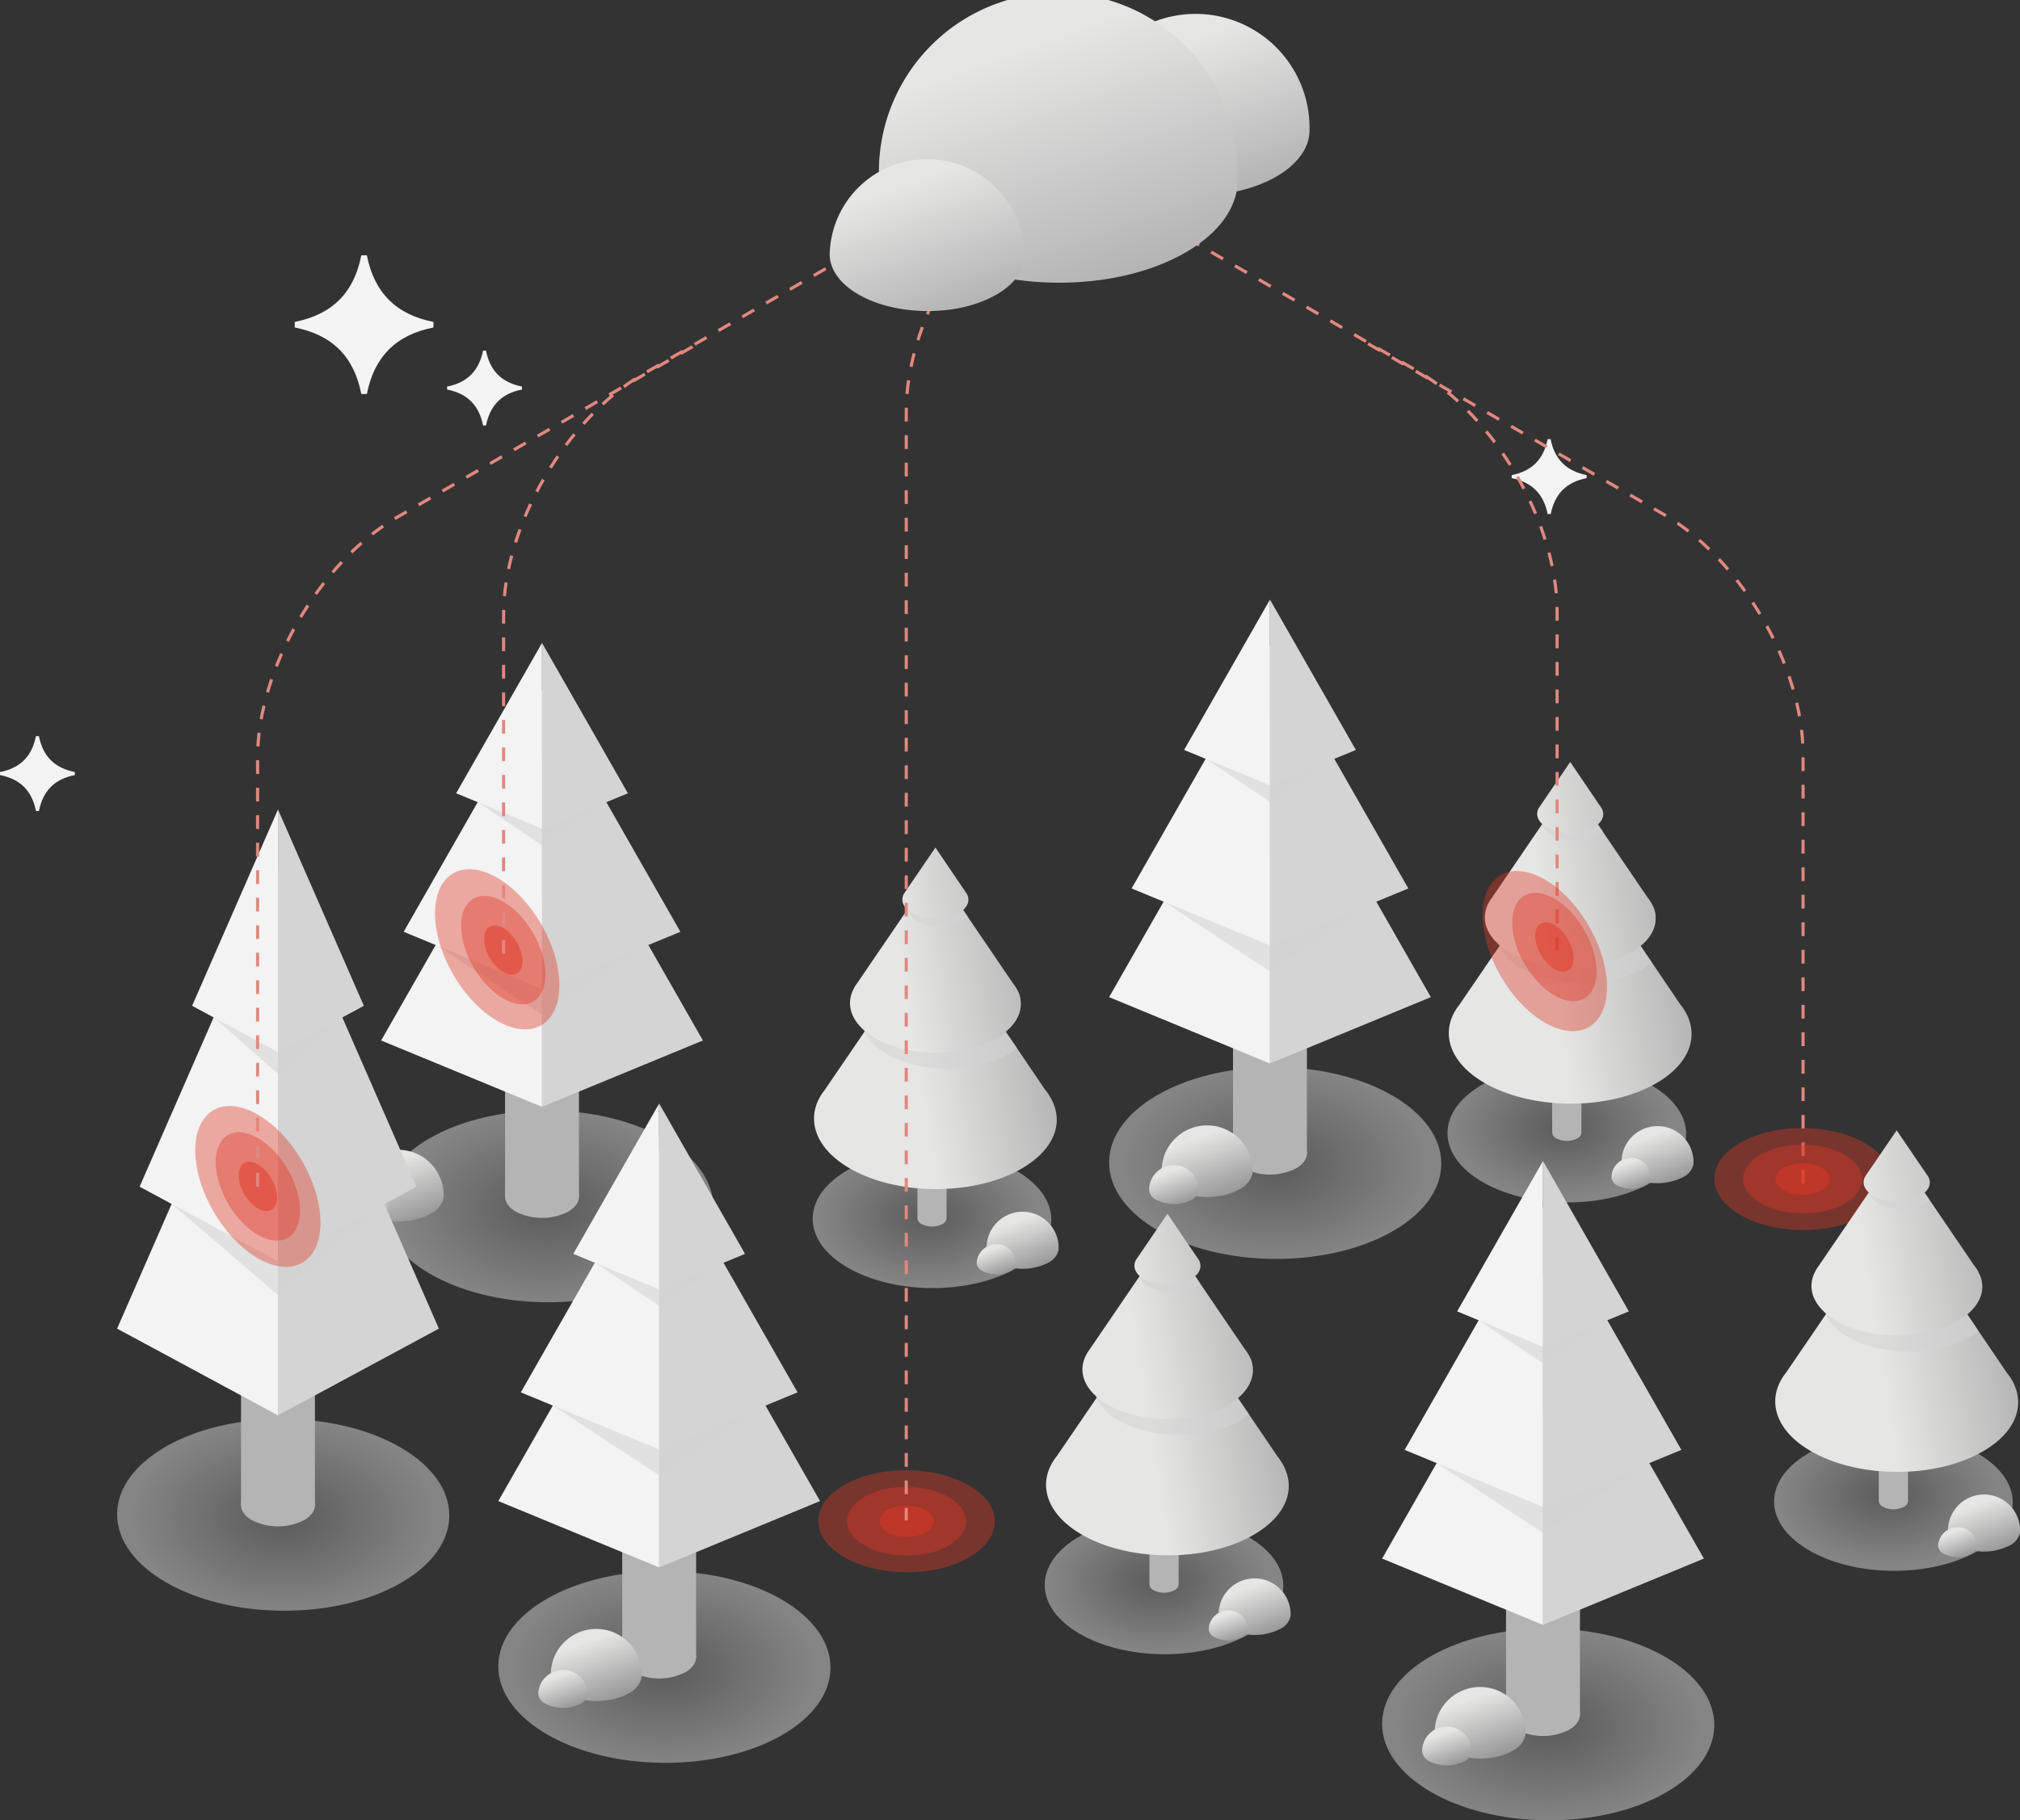 <svg xmlns="http://www.w3.org/2000/svg" xmlns:xlink="http://www.w3.org/1999/xlink" viewBox="0 0 496.3 447.36"><rect x="0" y="0" width="496.3" height="447.36" fill="#333333" stroke="none"/><defs><style>.cls-1{isolation:isolate;}.cls-10,.cls-15,.cls-16,.cls-2,.cls-22,.cls-25,.cls-31,.cls-37,.cls-43,.cls-5{mix-blend-mode:multiply;}.cls-10,.cls-15,.cls-16,.cls-19,.cls-2,.cls-22,.cls-25,.cls-31,.cls-37,.cls-43{opacity:0.4;}.cls-2{fill:url(#radial-gradient);}.cls-3{fill:#b4b4b4;}.cls-4{fill:url(#linear-gradient);}.cls-12,.cls-5{fill:#d4d4d4;}.cls-5{opacity:0.54;}.cls-6{fill:url(#linear-gradient-2);}.cls-7{fill:url(#linear-gradient-3);}.cls-8{fill:url(#linear-gradient-4);}.cls-9{fill:url(#linear-gradient-5);}.cls-10{fill:url(#radial-gradient-2);}.cls-11{fill:#f3f3f3;}.cls-13{fill:url(#linear-gradient-6);}.cls-14{fill:url(#linear-gradient-7);}.cls-15{fill:url(#radial-gradient-3);}.cls-16{fill:url(#radial-gradient-4);}.cls-17{fill:url(#linear-gradient-8);}.cls-18{fill:url(#linear-gradient-9);}.cls-19,.cls-20{fill:#de3926;}.cls-20{opacity:0.5;}.cls-21{fill:none;stroke:#e1887f;stroke-miterlimit:10;stroke-width:0.77px;stroke-dasharray:3.38;}.cls-22{fill:url(#radial-gradient-5);}.cls-23{fill:url(#linear-gradient-10);}.cls-24{fill:url(#linear-gradient-11);}.cls-25{fill:url(#radial-gradient-6);}.cls-26{fill:url(#linear-gradient-12);}.cls-27{fill:url(#linear-gradient-13);}.cls-28{fill:url(#linear-gradient-14);}.cls-29{fill:url(#linear-gradient-15);}.cls-30{fill:url(#linear-gradient-16);}.cls-31{fill:url(#radial-gradient-7);}.cls-32{fill:url(#linear-gradient-17);}.cls-33{fill:url(#linear-gradient-18);}.cls-34{fill:url(#linear-gradient-19);}.cls-35{fill:url(#linear-gradient-20);}.cls-36{fill:url(#linear-gradient-21);}.cls-37{fill:url(#radial-gradient-8);}.cls-38{fill:url(#linear-gradient-22);}.cls-39{fill:url(#linear-gradient-23);}.cls-40{fill:url(#linear-gradient-24);}.cls-41{fill:url(#linear-gradient-25);}.cls-42{fill:url(#linear-gradient-26);}.cls-43{fill:url(#radial-gradient-9);}.cls-44{fill:url(#linear-gradient-27);}.cls-45{fill:url(#linear-gradient-28);}.cls-46{fill:url(#linear-gradient-29);}.cls-47{fill:url(#linear-gradient-30);}.cls-48{fill:url(#linear-gradient-31);}</style><radialGradient id="radial-gradient" cx="228.99" cy="299.61" r="26.97" gradientTransform="matrix(0.01, 1, -0.64, 0, 419.21, 69.59)" gradientUnits="userSpaceOnUse"><stop offset="0" stop-color="#836b6a"/><stop offset="0.03" stop-color="#989898"/><stop offset="1" stop-color="#fff"/></radialGradient><linearGradient id="linear-gradient" x1="216.4" y1="262.58" x2="276.63" y2="253.04" gradientUnits="userSpaceOnUse"><stop offset="0.15" stop-color="#e6e6e5"/><stop offset="1" stop-color="#989898"/></linearGradient><linearGradient id="linear-gradient-2" x1="212.68" y1="239.08" x2="272.9" y2="229.54" xlink:href="#linear-gradient"/><linearGradient id="linear-gradient-3" x1="209.71" y1="220.3" x2="269.93" y2="210.76" xlink:href="#linear-gradient"/><linearGradient id="linear-gradient-4" x1="13539.8" y1="298.3" x2="13544.78" y2="311.98" gradientTransform="translate(-13291.42)" xlink:href="#linear-gradient"/><linearGradient id="linear-gradient-5" x1="13534.64" y1="305.87" x2="13537.34" y2="313.3" gradientTransform="translate(-13291.42)" xlink:href="#linear-gradient"/><radialGradient id="radial-gradient-2" cx="134.46" cy="296.48" r="37.55" gradientTransform="translate(323.19 160.99) rotate(89.69) scale(1 0.64)" xlink:href="#radial-gradient"/><linearGradient id="linear-gradient-6" x1="12919.47" y1="283.12" x2="12925.76" y2="300.38" gradientTransform="translate(-12825.28)" xlink:href="#linear-gradient"/><linearGradient id="linear-gradient-7" x1="12912.96" y1="292.67" x2="12916.38" y2="302.05" gradientTransform="translate(-12825.28)" xlink:href="#linear-gradient"/><radialGradient id="radial-gradient-3" cx="69.59" cy="372.28" r="37.55" gradientTransform="translate(307.11 301.41) rotate(89.69) scale(1 0.64)" xlink:href="#radial-gradient"/><radialGradient id="radial-gradient-4" cx="163.24" cy="409.66" r="37.55" gradientTransform="translate(424.14 245.01) rotate(89.69) scale(1 0.64)" xlink:href="#radial-gradient"/><linearGradient id="linear-gradient-8" x1="12450.78" y1="400.96" x2="12457.07" y2="418.22" gradientTransform="translate(-12307.91)" xlink:href="#linear-gradient"/><linearGradient id="linear-gradient-9" x1="12444.27" y1="410.5" x2="12447.69" y2="419.88" gradientTransform="translate(-12307.91)" xlink:href="#linear-gradient"/><radialGradient id="radial-gradient-5" cx="313.31" cy="285.83" r="37.55" gradientTransform="translate(494.26 -28.47) rotate(89.69) scale(1 0.64)" xlink:href="#radial-gradient"/><linearGradient id="linear-gradient-10" x1="12600.86" y1="277.12" x2="12607.14" y2="294.38" gradientTransform="translate(-12307.91)" xlink:href="#linear-gradient"/><linearGradient id="linear-gradient-11" x1="12594.35" y1="286.67" x2="12597.76" y2="296.05" gradientTransform="translate(-12307.91)" xlink:href="#linear-gradient"/><radialGradient id="radial-gradient-6" cx="384.96" cy="278.58" r="26.97" gradientTransform="matrix(0.01, 1, -0.64, 0, 560.9, -107.35)" xlink:href="#radial-gradient"/><linearGradient id="linear-gradient-12" x1="372.38" y1="241.54" x2="432.6" y2="232" xlink:href="#linear-gradient"/><linearGradient id="linear-gradient-13" x1="368.66" y1="218.04" x2="428.88" y2="208.5" xlink:href="#linear-gradient"/><linearGradient id="linear-gradient-14" x1="365.68" y1="199.26" x2="425.9" y2="189.72" xlink:href="#linear-gradient"/><linearGradient id="linear-gradient-15" x1="13695.77" y1="277.26" x2="13700.75" y2="290.94" gradientTransform="translate(-13291.42)" xlink:href="#linear-gradient"/><linearGradient id="linear-gradient-16" x1="13690.61" y1="284.83" x2="13693.32" y2="292.26" gradientTransform="translate(-13291.42)" xlink:href="#linear-gradient"/><radialGradient id="radial-gradient-7" cx="286" cy="389.6" r="26.97" gradientTransform="matrix(0.01, 1, -0.64, 0, 533.42, 102.26)" xlink:href="#radial-gradient"/><linearGradient id="linear-gradient-17" x1="273.42" y1="352.57" x2="333.64" y2="343.03" xlink:href="#linear-gradient"/><linearGradient id="linear-gradient-18" x1="269.69" y1="329.07" x2="329.92" y2="319.53" xlink:href="#linear-gradient"/><linearGradient id="linear-gradient-19" x1="266.72" y1="310.29" x2="326.94" y2="300.75" xlink:href="#linear-gradient"/><linearGradient id="linear-gradient-20" x1="13596.81" y1="388.29" x2="13601.79" y2="401.97" gradientTransform="translate(-13291.42)" xlink:href="#linear-gradient"/><linearGradient id="linear-gradient-21" x1="13591.65" y1="395.86" x2="13594.36" y2="403.29" gradientTransform="translate(-13291.42)" xlink:href="#linear-gradient"/><radialGradient id="radial-gradient-8" cx="380.39" cy="423.79" r="37.55" gradientTransform="translate(649.15 41.94) rotate(89.69) scale(1 0.64)" xlink:href="#radial-gradient"/><linearGradient id="linear-gradient-22" x1="12667.94" y1="415.09" x2="12674.22" y2="432.35" gradientTransform="translate(-12307.91)" xlink:href="#linear-gradient"/><linearGradient id="linear-gradient-23" x1="12661.43" y1="424.63" x2="12664.84" y2="434.01" gradientTransform="translate(-12307.91)" xlink:href="#linear-gradient"/><linearGradient id="linear-gradient-24" x1="284.68" y1="5.38" x2="300.42" y2="48.64" gradientUnits="userSpaceOnUse"><stop offset="0.15" stop-color="#e6e6e5"/><stop offset="1" stop-color="#b4b4b4"/></linearGradient><linearGradient id="linear-gradient-25" x1="245.75" y1="2.34" x2="270.51" y2="70.37" xlink:href="#linear-gradient-24"/><linearGradient id="linear-gradient-26" x1="220.1" y1="39.96" x2="233.55" y2="76.92" xlink:href="#linear-gradient-24"/><radialGradient id="radial-gradient-9" cx="465.2" cy="369.11" r="26.97" gradientTransform="matrix(0.01, 1, -0.64, 0, 698.55, -97.37)" xlink:href="#radial-gradient"/><linearGradient id="linear-gradient-27" x1="452.62" y1="332.07" x2="512.84" y2="322.53" xlink:href="#linear-gradient"/><linearGradient id="linear-gradient-28" x1="448.9" y1="308.57" x2="509.12" y2="299.03" xlink:href="#linear-gradient"/><linearGradient id="linear-gradient-29" x1="445.92" y1="289.79" x2="506.14" y2="280.25" xlink:href="#linear-gradient"/><linearGradient id="linear-gradient-30" x1="13776.01" y1="367.79" x2="13780.99" y2="381.47" gradientTransform="translate(-13291.42)" xlink:href="#linear-gradient"/><linearGradient id="linear-gradient-31" x1="13770.85" y1="375.36" x2="13773.56" y2="382.79" gradientTransform="translate(-13291.42)" xlink:href="#linear-gradient"/></defs><g class="cls-1"><g id="Layer_2" data-name="Layer 2"><g id="Layer_1-2" data-name="Layer 1"><ellipse class="cls-2" cx="228.99" cy="299.61" rx="16.93" ry="29.32" transform="translate(-71.86 526.98) rotate(-89.69)"/><path class="cls-3" d="M232.57,299.21h0V280.78H225.4v18.43h0a1.7,1.7,0,0,0,1.05,1.61,5.61,5.61,0,0,0,5.08,0A1.71,1.71,0,0,0,232.57,299.21Z"/><path class="cls-4" d="M259,271.68a10.6,10.6,0,0,0-.81-1.79,13.3,13.3,0,0,0-1.43-2.11l-1.71-2.53-5.2-7.67-2.75-4-10-14.79-2.66-3.92-2.75-4.07L229.83,228l-4.63,6.78-3.77,5.52-8.92,13.08-.11.16-9.79,14.35a13.88,13.88,0,0,0-1,1.42c-3.58,6-1.18,13,7.19,17.83.82.47,1.67.91,2.56,1.32,11.73,5.39,28.8,5,39.59-1.25C258.27,283,261,277.13,259,271.68Z"/><path class="cls-5" d="M247.13,253.53l2.75,4a17.16,17.16,0,0,1-2.3,1.58c-8.17,4.71-21.45,4.69-29.67-.06a12.76,12.76,0,0,1-5.51-5.55,4.34,4.34,0,0,1-.17-.4c-1.51-3.91.35-8.15,5.59-11.17a22.05,22.05,0,0,1,3.61-1.67,34.37,34.37,0,0,1,15.67-1.57A27.89,27.89,0,0,1,247.48,242a16.44,16.44,0,0,1,2.81,2C251.55,247.26,250.49,250.72,247.13,253.53Z"/><path class="cls-6" d="M250.29,244a6.81,6.81,0,0,0-.49-1h0l-.06-.08a9.57,9.57,0,0,0-.92-1.36l-11-16.18-4.72-7-3.31-4.88-3.89,5.69-3,4.4-12.32,18.06a9.78,9.78,0,0,0-.6.88l0,.05h0c-2.07,3.46-1.32,7.37,2.24,10.54l.28.24a16.78,16.78,0,0,0,2.53,1.76c8.22,4.75,21.5,4.78,29.67.06a16.88,16.88,0,0,0,2.42-1.68C250.49,250.72,251.55,247.26,250.29,244Z"/><path class="cls-5" d="M237.86,225.38a6.35,6.35,0,0,1-1.16.86,12.7,12.7,0,0,1-11.47,0,4.55,4.55,0,0,1-2.29-2.6l3-4.4a13.11,13.11,0,0,1,7.2-.81Z"/><path class="cls-7" d="M237.55,219.68h0l-.05-.08a3.71,3.71,0,0,0-.28-.41l-7.39-10.9-7.47,10.94-.12.18-.08.12h0c-1,1.64-.34,3.53,1.94,4.85a12.7,12.7,0,0,0,11.47,0C237.78,223.12,238.44,221.29,237.55,219.68Z"/><path class="cls-8" d="M260.09,306.68c0,.17,0,.33,0,.49a4.67,4.67,0,0,1-2.54,3.14,13.89,13.89,0,0,1-12.54,0,4.6,4.6,0,0,1-2.61-3.38h0v-.55a8.85,8.85,0,0,1,17.69-.08C260.09,306.41,260.09,306.55,260.09,306.68Z"/><path class="cls-9" d="M249.59,310.42v0a2.41,2.41,0,0,1-1.4,1.95,7.53,7.53,0,0,1-6.81,0,2.42,2.42,0,0,1-1.42-2v0a4.82,4.82,0,0,1,9.63,0Z"/><ellipse class="cls-10" cx="134.46" cy="296.48" rx="23.56" ry="40.81" transform="translate(-162.74 429.32) rotate(-89.69)"/><path class="cls-3" d="M139.59,290.36a14.17,14.17,0,0,0-12.84,0c-3.55,2-3.55,5.36,0,7.41a14.17,14.17,0,0,0,12.84,0C143.14,295.72,143.14,292.4,139.59,290.36Z"/><rect class="cls-3" x="124.09" y="220.48" width="18.16" height="73.59"/><polygon class="cls-11" points="133.17 272.01 133.17 186.48 93.64 255.7 133.17 272.01"/><polygon class="cls-12" points="133.17 272.01 172.7 255.7 133.17 186.48 133.17 272.01"/><polygon class="cls-11" points="133.17 243.01 133.17 169.45 99.18 228.99 133.17 243.01"/><polygon class="cls-12" points="133.17 243.01 167.17 228.99 133.17 169.45 133.17 243.01"/><polygon class="cls-11" points="133.17 203.66 133.17 158 112.07 194.95 133.17 203.66"/><polygon class="cls-12" points="133.17 203.66 154.27 194.95 133.17 158 133.17 203.66"/><polygon class="cls-5" points="117.5 197.19 133.17 207.74 148.84 197.19 133.17 203.66 117.5 197.19"/><polygon class="cls-5" points="107.05 232.22 133.17 249.39 159.29 232.22 133.17 243 107.05 232.22"/><path class="cls-13" d="M109,293.69c0,.21,0,.42,0,.63a5.9,5.9,0,0,1-3.21,3.95c-4.36,2.52-11.44,2.51-15.82,0-2.06-1.18-3.16-2.71-3.29-4.26h0c0-.09,0-.19,0-.29s0-.27,0-.41a11.17,11.17,0,0,1,22.32-.09C109,293.35,109,293.52,109,293.69Z"/><path class="cls-14" d="M95.72,298.42v0A3,3,0,0,1,94,300.9a9.49,9.49,0,0,1-8.59,0,3.07,3.07,0,0,1-1.79-2.47v0a6.08,6.08,0,0,1,12.15,0Z"/><ellipse class="cls-15" cx="69.59" cy="372.28" rx="23.56" ry="40.81" transform="translate(-303.07 439.85) rotate(-89.69)"/><path class="cls-3" d="M74.72,366.16a14.17,14.17,0,0,0-12.84,0c-3.55,2-3.55,5.37,0,7.42a14.23,14.23,0,0,0,12.84,0C78.27,371.53,78.27,368.21,74.72,366.16Z"/><rect class="cls-3" x="59.22" y="296.28" width="18.16" height="73.59"/><polygon class="cls-11" points="68.3 347.82 68.3 236.11 28.77 326.51 68.3 347.82"/><polygon class="cls-12" points="68.3 347.82 107.83 326.51 68.3 236.11 68.3 347.82"/><polygon class="cls-11" points="68.3 309.95 68.3 213.87 34.3 291.63 68.3 309.95"/><polygon class="cls-12" points="68.3 309.95 102.3 291.63 68.3 213.87 68.3 309.95"/><polygon class="cls-11" points="68.3 258.55 68.3 198.93 47.2 247.18 68.3 258.55"/><polygon class="cls-12" points="68.3 258.55 89.4 247.18 68.3 198.93 68.3 258.55"/><polygon class="cls-5" points="52.63 250.11 68.3 263.88 83.97 250.11 68.3 258.55 52.63 250.11"/><polygon class="cls-5" points="42.18 295.85 68.3 318.28 94.42 295.85 68.3 309.93 42.18 295.85"/><ellipse class="cls-16" cx="163.24" cy="409.66" rx="23.56" ry="40.81" transform="translate(-247.3 570.68) rotate(-89.69)"/><path class="cls-3" d="M168.37,403.55a14.17,14.17,0,0,0-12.84,0c-3.54,2-3.54,5.36,0,7.41a14.17,14.17,0,0,0,12.84,0C171.92,408.91,171.92,405.59,168.37,403.55Z"/><rect class="cls-3" x="152.87" y="333.66" width="18.16" height="73.59"/><polygon class="cls-11" points="161.95 385.2 161.95 299.67 122.43 368.89 161.95 385.2"/><polygon class="cls-12" points="161.95 385.2 201.48 368.89 161.95 299.67 161.95 385.2"/><polygon class="cls-11" points="161.95 356.2 161.95 282.64 127.96 342.17 161.95 356.2"/><polygon class="cls-12" points="161.95 356.2 195.95 342.17 161.95 282.64 161.95 356.2"/><polygon class="cls-11" points="161.95 316.85 161.95 271.19 140.85 308.14 161.95 316.85"/><polygon class="cls-12" points="161.95 316.85 183.05 308.14 161.95 271.19 161.95 316.85"/><polygon class="cls-5" points="146.28 310.38 161.95 320.93 177.62 310.38 161.95 316.85 146.28 310.38"/><polygon class="cls-5" points="135.83 345.41 161.95 362.58 188.07 345.41 161.95 356.19 135.83 345.41"/><path class="cls-17" d="M157.66,411.53c0,.21,0,.42,0,.62a5.87,5.87,0,0,1-3.21,4c-4.35,2.52-11.44,2.5-15.82,0-2.05-1.18-3.15-2.71-3.29-4.26h0v-.29c0-.14,0-.27,0-.41a11.16,11.16,0,0,1,22.31-.1C157.65,411.19,157.66,411.36,157.66,411.53Z"/><path class="cls-18" d="M144.4,416.25v0a3,3,0,0,1-1.76,2.45,9.49,9.49,0,0,1-8.59,0,3.06,3.06,0,0,1-1.8-2.48v0a6.08,6.08,0,0,1,12.15,0Z"/><ellipse class="cls-19" cx="63.36" cy="291.57" rx="12.52" ry="21.69" transform="translate(-138.49 71.83) rotate(-30.31)"/><ellipse class="cls-19" cx="63.36" cy="291.57" rx="8.44" ry="14.62" transform="translate(-138.49 71.83) rotate(-30.31)"/><ellipse class="cls-20" cx="63.36" cy="291.57" rx="3.84" ry="6.65" transform="translate(-138.49 71.83) rotate(-30.31)"/><ellipse class="cls-19" cx="123.65" cy="233.49" rx="12.52" ry="21.69" transform="matrix(0.86, -0.5, 0.5, 0.86, -100.93, 94.32)"/><ellipse class="cls-19" cx="123.65" cy="233.49" rx="8.44" ry="14.62" transform="translate(-100.93 94.32) rotate(-30.31)"/><ellipse class="cls-20" cx="123.65" cy="233.49" rx="3.84" ry="6.65" transform="translate(-100.93 94.32) rotate(-30.31)"/><ellipse class="cls-19" cx="222.73" cy="373.83" rx="12.53" ry="21.69" transform="translate(-152.3 594.55) rotate(-89.69)"/><ellipse class="cls-19" cx="222.73" cy="373.83" rx="8.44" ry="14.62" transform="translate(-152.3 594.55) rotate(-89.69)"/><ellipse class="cls-20" cx="222.73" cy="373.83" rx="3.84" ry="6.65" transform="translate(-152.3 594.55) rotate(-89.69)"/><path class="cls-21" d="M278.13,29.73,256.82,42C238,52.92,222.66,79.3,222.66,101V373.64"/><path class="cls-21" d="M123.73,234.38V150.93c0-21.65,15.29-48,34.16-58.93l72.73-42"/><path class="cls-21" d="M63.29,291.6V186.1c0-21.65,15.29-48,34.16-58.92l72.72-42"/><path class="cls-11" d="M106.5,79.11c-9.17-1.8-14.56-7.19-16.36-16.36H88.77C87,71.92,81.59,77.31,72.42,79.11v1.37C81.59,82.27,87,87.66,88.77,96.83h1.37c1.8-9.17,7.19-14.56,16.36-16.35Z"/><path class="cls-11" d="M128.24,95c-5-1-7.86-3.88-8.83-8.83h-.73c-1,4.95-3.88,7.86-8.83,8.83v.73c5,1,7.86,3.88,8.83,8.83h.73c1-5,3.88-7.86,8.83-8.83Z"/><path class="cls-11" d="M389.81,116.76c-4.95-1-7.86-3.88-8.83-8.83h-.74c-1,4.95-3.88,7.86-8.83,8.83v.74c4.95,1,7.86,3.88,8.83,8.83H381c1-5,3.88-7.86,8.83-8.83Z"/><path class="cls-11" d="M18.39,189.73c-5-1-7.85-3.87-8.82-8.82H8.83c-1,5-3.88,7.85-8.83,8.82v.74c5,1,7.86,3.88,8.83,8.83h.74c1-5,3.87-7.86,8.82-8.83Z"/><ellipse class="cls-22" cx="313.31" cy="285.83" rx="23.56" ry="40.81" transform="translate(25.79 597.58) rotate(-89.69)"/><path class="cls-3" d="M318.45,279.71a14.19,14.19,0,0,0-12.85,0c-3.54,2-3.54,5.36,0,7.41a14.19,14.19,0,0,0,12.85,0C322,285.07,322,281.75,318.45,279.71Z"/><rect class="cls-3" x="302.94" y="209.83" width="18.16" height="73.59"/><polygon class="cls-11" points="312.02 261.36 312.02 175.83 272.5 245.05 312.02 261.36"/><polygon class="cls-12" points="312.02 261.36 351.55 245.05 312.02 175.83 312.02 261.36"/><polygon class="cls-11" points="312.02 232.36 312.02 158.8 278.03 218.34 312.02 232.36"/><polygon class="cls-12" points="312.02 232.36 346.02 218.34 312.02 158.8 312.02 232.36"/><polygon class="cls-11" points="312.02 193.01 312.02 147.35 290.93 184.3 312.02 193.01"/><polygon class="cls-12" points="312.02 193.01 333.13 184.3 312.02 147.35 312.02 193.01"/><polygon class="cls-5" points="296.36 186.54 312.02 197.09 327.69 186.54 312.02 193.01 296.36 186.54"/><polygon class="cls-5" points="285.9 221.57 312.02 238.74 338.15 221.57 312.02 232.35 285.9 221.57"/><path class="cls-23" d="M307.73,287.69c0,.21,0,.42,0,.63a5.85,5.85,0,0,1-3.21,3.95c-4.35,2.52-11.44,2.51-15.82,0-2.05-1.18-3.15-2.71-3.29-4.26h0v-.29c0-.13,0-.27,0-.41a11.17,11.17,0,0,1,22.32-.09C307.72,287.35,307.73,287.52,307.73,287.69Z"/><path class="cls-24" d="M294.47,292.42v0a3,3,0,0,1-1.76,2.45,9.49,9.49,0,0,1-8.59,0,3,3,0,0,1-1.79-2.47v0a6.07,6.07,0,0,1,12.14,0Z"/><ellipse class="cls-25" cx="384.96" cy="278.58" rx="16.93" ry="29.32" transform="translate(104.3 662.02) rotate(-89.69)"/><path class="cls-3" d="M388.54,278.17h0V259.74h-7.18v18.43h0a1.73,1.73,0,0,0,1.05,1.61,5.61,5.61,0,0,0,5.08,0A1.68,1.68,0,0,0,388.54,278.17Z"/><path class="cls-26" d="M415,250.64a10.46,10.46,0,0,0-.8-1.79,13.37,13.37,0,0,0-1.44-2.11l-1.7-2.52-5.2-7.67-2.75-4.06-10-14.79-2.66-3.92-2.76-4.06L385.8,207l-4.63,6.78-3.76,5.52-8.93,13.08-.11.16-9.79,14.35a13.87,13.87,0,0,0-1,1.43c-3.59,6-1.19,13,7.18,17.82.82.47,1.67.92,2.56,1.32,11.73,5.39,28.8,5,39.59-1.24C414.24,262,416.93,256.1,415,250.64Z"/><path class="cls-5" d="M403.11,232.49l2.75,4.06a18.86,18.86,0,0,1-2.3,1.57c-8.18,4.71-21.46,4.69-29.67-.05a12.8,12.8,0,0,1-5.52-5.56c-.06-.13-.12-.27-.17-.4-1.51-3.91.36-8.15,5.6-11.17a22.11,22.11,0,0,1,3.61-1.67,34.37,34.37,0,0,1,15.67-1.57A28,28,0,0,1,403.46,221a17.27,17.27,0,0,1,2.81,2C407.52,226.22,406.47,229.68,403.11,232.49Z"/><path class="cls-27" d="M406.27,223c-.14-.34-.31-.68-.49-1h0l-.06-.09a9.66,9.66,0,0,0-.93-1.36l-11-16.17-4.72-7-3.32-4.89-3.88,5.69-3,4.4-12.32,18.06a9.78,9.78,0,0,0-.6.88l0,0h0c-2.06,3.47-1.31,7.37,2.24,10.54l.28.24a17.34,17.34,0,0,0,2.53,1.77c8.22,4.74,21.5,4.77,29.67,0a16.22,16.22,0,0,0,2.43-1.68C406.47,229.68,407.52,226.22,406.27,223Z"/><path class="cls-5" d="M393.84,204.35a6.09,6.09,0,0,1-1.17.85,12.7,12.7,0,0,1-11.47,0,4.52,4.52,0,0,1-2.29-2.6l3-4.4a13,13,0,0,1,7.2-.8Z"/><path class="cls-28" d="M393.52,198.64h0l-.06-.08a3.32,3.32,0,0,0-.28-.41l-7.39-10.9-7.47,10.94-.12.18-.08.12h0c-1,1.64-.33,3.53,1.95,4.85a12.68,12.68,0,0,0,11.46,0C393.76,202.09,394.41,200.26,393.52,198.64Z"/><path class="cls-29" d="M416.07,285.64c0,.17,0,.33,0,.5a4.64,4.64,0,0,1-2.54,3.13,13.82,13.82,0,0,1-12.54,0,4.56,4.56,0,0,1-2.6-3.38h0a1.69,1.69,0,0,1,0-.23c0-.11,0-.21,0-.32a8.85,8.85,0,0,1,17.69-.08C416.06,285.37,416.07,285.51,416.07,285.64Z"/><path class="cls-30" d="M405.56,289.39v0a2.38,2.38,0,0,1-1.4,1.95,7.54,7.54,0,0,1-6.8,0,2.42,2.42,0,0,1-1.42-2v0a4.81,4.81,0,0,1,9.62,0Z"/><ellipse class="cls-31" cx="286" cy="389.6" rx="16.93" ry="29.32" transform="translate(-105.15 673.49) rotate(-89.69)"/><path class="cls-3" d="M289.58,389.2h0V370.77h-7.18V389.2h0a1.72,1.72,0,0,0,1.05,1.61,5.61,5.61,0,0,0,5.08,0A1.69,1.69,0,0,0,289.58,389.2Z"/><path class="cls-32" d="M316,361.67a10.6,10.6,0,0,0-.81-1.79,13.3,13.3,0,0,0-1.43-2.11l-1.7-2.53-5.21-7.67-2.75-4.05-10-14.79-2.65-3.92-2.76-4.07L286.84,318l-4.63,6.78-3.77,5.52-8.92,13.08-.11.16-9.79,14.35a13.88,13.88,0,0,0-1,1.42c-3.58,6-1.18,13,7.19,17.83.82.47,1.67.91,2.56,1.32,11.73,5.39,28.8,5,39.59-1.25C315.28,373,318,367.12,316,361.67Z"/><path class="cls-5" d="M304.14,343.52l2.75,4.05a16.51,16.51,0,0,1-2.3,1.57c-8.17,4.72-21.45,4.7-29.67-.05a12.76,12.76,0,0,1-5.51-5.55c-.06-.14-.12-.27-.17-.4-1.51-3.91.35-8.15,5.59-11.18a22.88,22.88,0,0,1,3.61-1.66,34.39,34.39,0,0,1,15.67-1.57A27.76,27.76,0,0,1,304.5,332a17.27,17.27,0,0,1,2.81,2C308.56,337.25,307.5,340.71,304.14,343.52Z"/><path class="cls-33" d="M307.31,334a9.55,9.55,0,0,0-.49-1h0l-.05-.08a11.42,11.42,0,0,0-.93-1.37l-11-16.17-4.72-7-3.31-4.88L283,309.21l-3,4.4-12.32,18.06a9.78,9.78,0,0,0-.6.88l0,.05h0c-2.06,3.46-1.32,7.37,2.24,10.54l.28.24a16.78,16.78,0,0,0,2.53,1.76c8.22,4.75,21.5,4.77,29.67.06a17.12,17.12,0,0,0,2.42-1.68C307.5,340.71,308.56,337.25,307.31,334Z"/><path class="cls-5" d="M294.87,315.37a6.35,6.35,0,0,1-1.16.86,12.7,12.7,0,0,1-11.47,0,4.55,4.55,0,0,1-2.29-2.6l3-4.4a13.06,13.06,0,0,1,7.19-.81Z"/><path class="cls-34" d="M294.56,309.67h0l-.05-.08a3.71,3.71,0,0,0-.28-.41l-7.39-10.9-7.47,10.94-.12.18-.08.12h0c-1,1.64-.33,3.53,1.94,4.85a12.7,12.7,0,0,0,11.47,0C294.8,313.11,295.45,311.28,294.56,309.67Z"/><path class="cls-35" d="M317.1,396.67c0,.17,0,.33,0,.49a4.69,4.69,0,0,1-2.54,3.14,13.89,13.89,0,0,1-12.54,0,4.6,4.6,0,0,1-2.61-3.38h0v-.23c0-.11,0-.22,0-.33a8.85,8.85,0,0,1,17.68-.07C317.1,396.4,317.1,396.54,317.1,396.67Z"/><path class="cls-36" d="M306.6,400.41v0a2.36,2.36,0,0,1-1.4,1.94,7.5,7.5,0,0,1-6.81,0,2.42,2.42,0,0,1-1.42-2v0a4.82,4.82,0,0,1,9.63,0Z"/><ellipse class="cls-37" cx="380.39" cy="423.79" rx="23.56" ry="40.81" transform="translate(-45.46 801.88) rotate(-89.69)"/><path class="cls-3" d="M385.53,417.68a14.19,14.19,0,0,0-12.85,0c-3.54,2-3.54,5.36,0,7.41a14.19,14.19,0,0,0,12.85,0C389.07,423,389.07,419.72,385.53,417.68Z"/><rect class="cls-3" x="370.02" y="347.79" width="18.16" height="73.59"/><polygon class="cls-11" points="379.1 399.33 379.1 313.8 339.58 383.02 379.1 399.33"/><polygon class="cls-12" points="379.1 399.33 418.63 383.02 379.1 313.8 379.1 399.33"/><polygon class="cls-11" points="379.1 370.33 379.1 296.77 345.11 356.31 379.1 370.33"/><polygon class="cls-12" points="379.1 370.33 413.1 356.31 379.1 296.77 379.1 370.33"/><polygon class="cls-11" points="379.1 330.98 379.1 285.32 358.01 322.27 379.1 330.98"/><polygon class="cls-12" points="379.1 330.98 400.2 322.27 379.1 285.32 379.1 330.98"/><polygon class="cls-5" points="363.44 324.51 379.1 335.06 394.77 324.51 379.1 330.98 363.44 324.51"/><polygon class="cls-5" points="352.98 359.54 379.1 376.71 405.23 359.54 379.1 370.32 352.98 359.54"/><path class="cls-38" d="M374.81,425.66c0,.21,0,.42,0,.62a5.84,5.84,0,0,1-3.21,4c-4.35,2.52-11.44,2.5-15.82,0-2.05-1.18-3.15-2.71-3.29-4.26h0v-.29c0-.14,0-.27,0-.41a11.17,11.17,0,0,1,22.32-.09C374.8,425.32,374.81,425.49,374.81,425.66Z"/><path class="cls-39" d="M361.55,430.38v0a3,3,0,0,1-1.76,2.45,9.49,9.49,0,0,1-8.59,0,3,3,0,0,1-1.79-2.48v0a6.07,6.07,0,0,1,12.14,0Z"/><path class="cls-21" d="M382.57,233.66V150.21c0-21.65-15.3-48-34.16-58.92l-72.73-42"/><path class="cls-21" d="M443,290.88V185.38c0-21.65-15.29-48-34.16-58.92l-72.73-42"/><path class="cls-40" d="M321.74,31.9c0,.17,0,.32,0,.49-.17,4-2.88,7.94-8.14,11-10.9,6.3-28.64,6.26-39.62-.07-5.17-3-7.92-6.83-8.24-10.73h0c0-.22,0-.44,0-.67s0-.65,0-1a28,28,0,0,1,56,1Z"/><path class="cls-41" d="M304,44c0,.82,0,1.63-.07,2.45-.89,5.69-5.1,11.24-12.64,15.59C274.12,72,246.21,71.92,228.94,62c-8.09-4.67-12.42-10.69-13-16.79h0c0-.38,0-.76,0-1.13,0-.55,0-1.09,0-1.63A44,44,0,0,1,303.94,42C304,42.68,304,43.35,304,44Z"/><path class="cls-42" d="M251.76,62.62v.13c0,3.51-2.33,7-7,9.68-9.32,5.38-24.47,5.35-33.84-.07-4.67-2.69-7-6.21-7.07-9.74v-.11a23.94,23.94,0,0,1,47.87.11Z"/><ellipse class="cls-19" cx="381.9" cy="232.71" rx="12.52" ry="21.69" transform="matrix(0.86, -0.5, 0.5, 0.86, -65.24, 224.55)"/><ellipse class="cls-19" cx="381.9" cy="232.71" rx="8.44" ry="14.62" transform="translate(-65.24 224.55) rotate(-30.31)"/><ellipse class="cls-20" cx="381.9" cy="232.71" rx="3.84" ry="6.65" transform="translate(-65.24 224.55) rotate(-30.31)"/><ellipse class="cls-19" cx="442.89" cy="289.75" rx="12.53" ry="21.69" transform="translate(150.75 731.07) rotate(-89.69)"/><ellipse class="cls-19" cx="442.89" cy="289.75" rx="8.44" ry="14.62" transform="translate(150.75 731.07) rotate(-89.69)"/><ellipse class="cls-20" cx="442.89" cy="289.75" rx="3.84" ry="6.65" transform="translate(150.75 731.07) rotate(-89.69)"/><ellipse class="cls-43" cx="465.2" cy="369.11" rx="16.93" ry="29.32" transform="translate(93.58 832.3) rotate(-89.69)"/><path class="cls-3" d="M468.78,368.7h0V350.27h-7.18V368.7h0a1.73,1.73,0,0,0,1.05,1.61,5.61,5.61,0,0,0,5.08,0A1.68,1.68,0,0,0,468.78,368.7Z"/><path class="cls-44" d="M495.24,341.17a10.91,10.91,0,0,0-.8-1.79,13.37,13.37,0,0,0-1.44-2.11l-1.7-2.52-5.21-7.67L483.35,323l-10-14.79-2.66-3.92-2.76-4.06L466,297.5l-4.63,6.78-3.76,5.52-8.93,13.08-.11.16-9.79,14.35a11.63,11.63,0,0,0-1,1.43c-3.59,6-1.19,13,7.18,17.82.82.47,1.67.91,2.56,1.32,11.73,5.39,28.8,5,39.59-1.24C494.48,352.5,497.17,346.63,495.24,341.17Z"/><path class="cls-5" d="M483.34,323l2.75,4.06a17.42,17.42,0,0,1-2.3,1.57c-8.17,4.71-21.45,4.69-29.66,0a12.8,12.8,0,0,1-5.52-5.56c-.06-.13-.12-.27-.17-.4-1.51-3.91.35-8.15,5.59-11.17a22.62,22.62,0,0,1,3.62-1.67,34.36,34.36,0,0,1,15.67-1.57,28,28,0,0,1,10.38,3.29,17.27,17.27,0,0,1,2.81,2C487.76,316.75,486.71,320.21,483.34,323Z"/><path class="cls-45" d="M486.51,313.52c-.14-.34-.31-.68-.49-1h0l0-.09a9.66,9.66,0,0,0-.93-1.36l-11-16.17-4.72-7L466,283l-3.88,5.69-3,4.4-12.32,18.06a9.78,9.78,0,0,0-.6.88l0,.05h0c-2.06,3.46-1.32,7.37,2.24,10.54l.28.24a18.14,18.14,0,0,0,2.53,1.77c8.22,4.74,21.5,4.77,29.67.05a15.62,15.62,0,0,0,2.42-1.68C486.71,320.21,487.76,316.75,486.51,313.52Z"/><path class="cls-5" d="M474.08,294.88a6.55,6.55,0,0,1-1.17.85,12.7,12.7,0,0,1-11.47,0,4.55,4.55,0,0,1-2.29-2.6l3-4.4a13,13,0,0,1,7.2-.8Z"/><path class="cls-46" d="M473.76,289.17h0l-.06-.08a2.71,2.71,0,0,0-.28-.41L466,277.78l-7.47,10.94-.12.18-.08.12h0c-1,1.64-.33,3.53,1.94,4.85a12.7,12.7,0,0,0,11.47,0C474,292.62,474.65,290.79,473.76,289.17Z"/><path class="cls-47" d="M496.3,376.17c0,.17,0,.33,0,.5a4.64,4.64,0,0,1-2.54,3.13,13.82,13.82,0,0,1-12.54,0,4.56,4.56,0,0,1-2.6-3.38h0a1.69,1.69,0,0,1,0-.23c0-.11,0-.21,0-.32a8.85,8.85,0,0,1,17.69-.08Z"/><path class="cls-48" d="M485.8,379.92v0a2.38,2.38,0,0,1-1.4,1.95,7.51,7.51,0,0,1-6.8,0,2.43,2.43,0,0,1-1.43-1.95v0a4.82,4.82,0,0,1,9.63,0Z"/></g></g></g></svg>